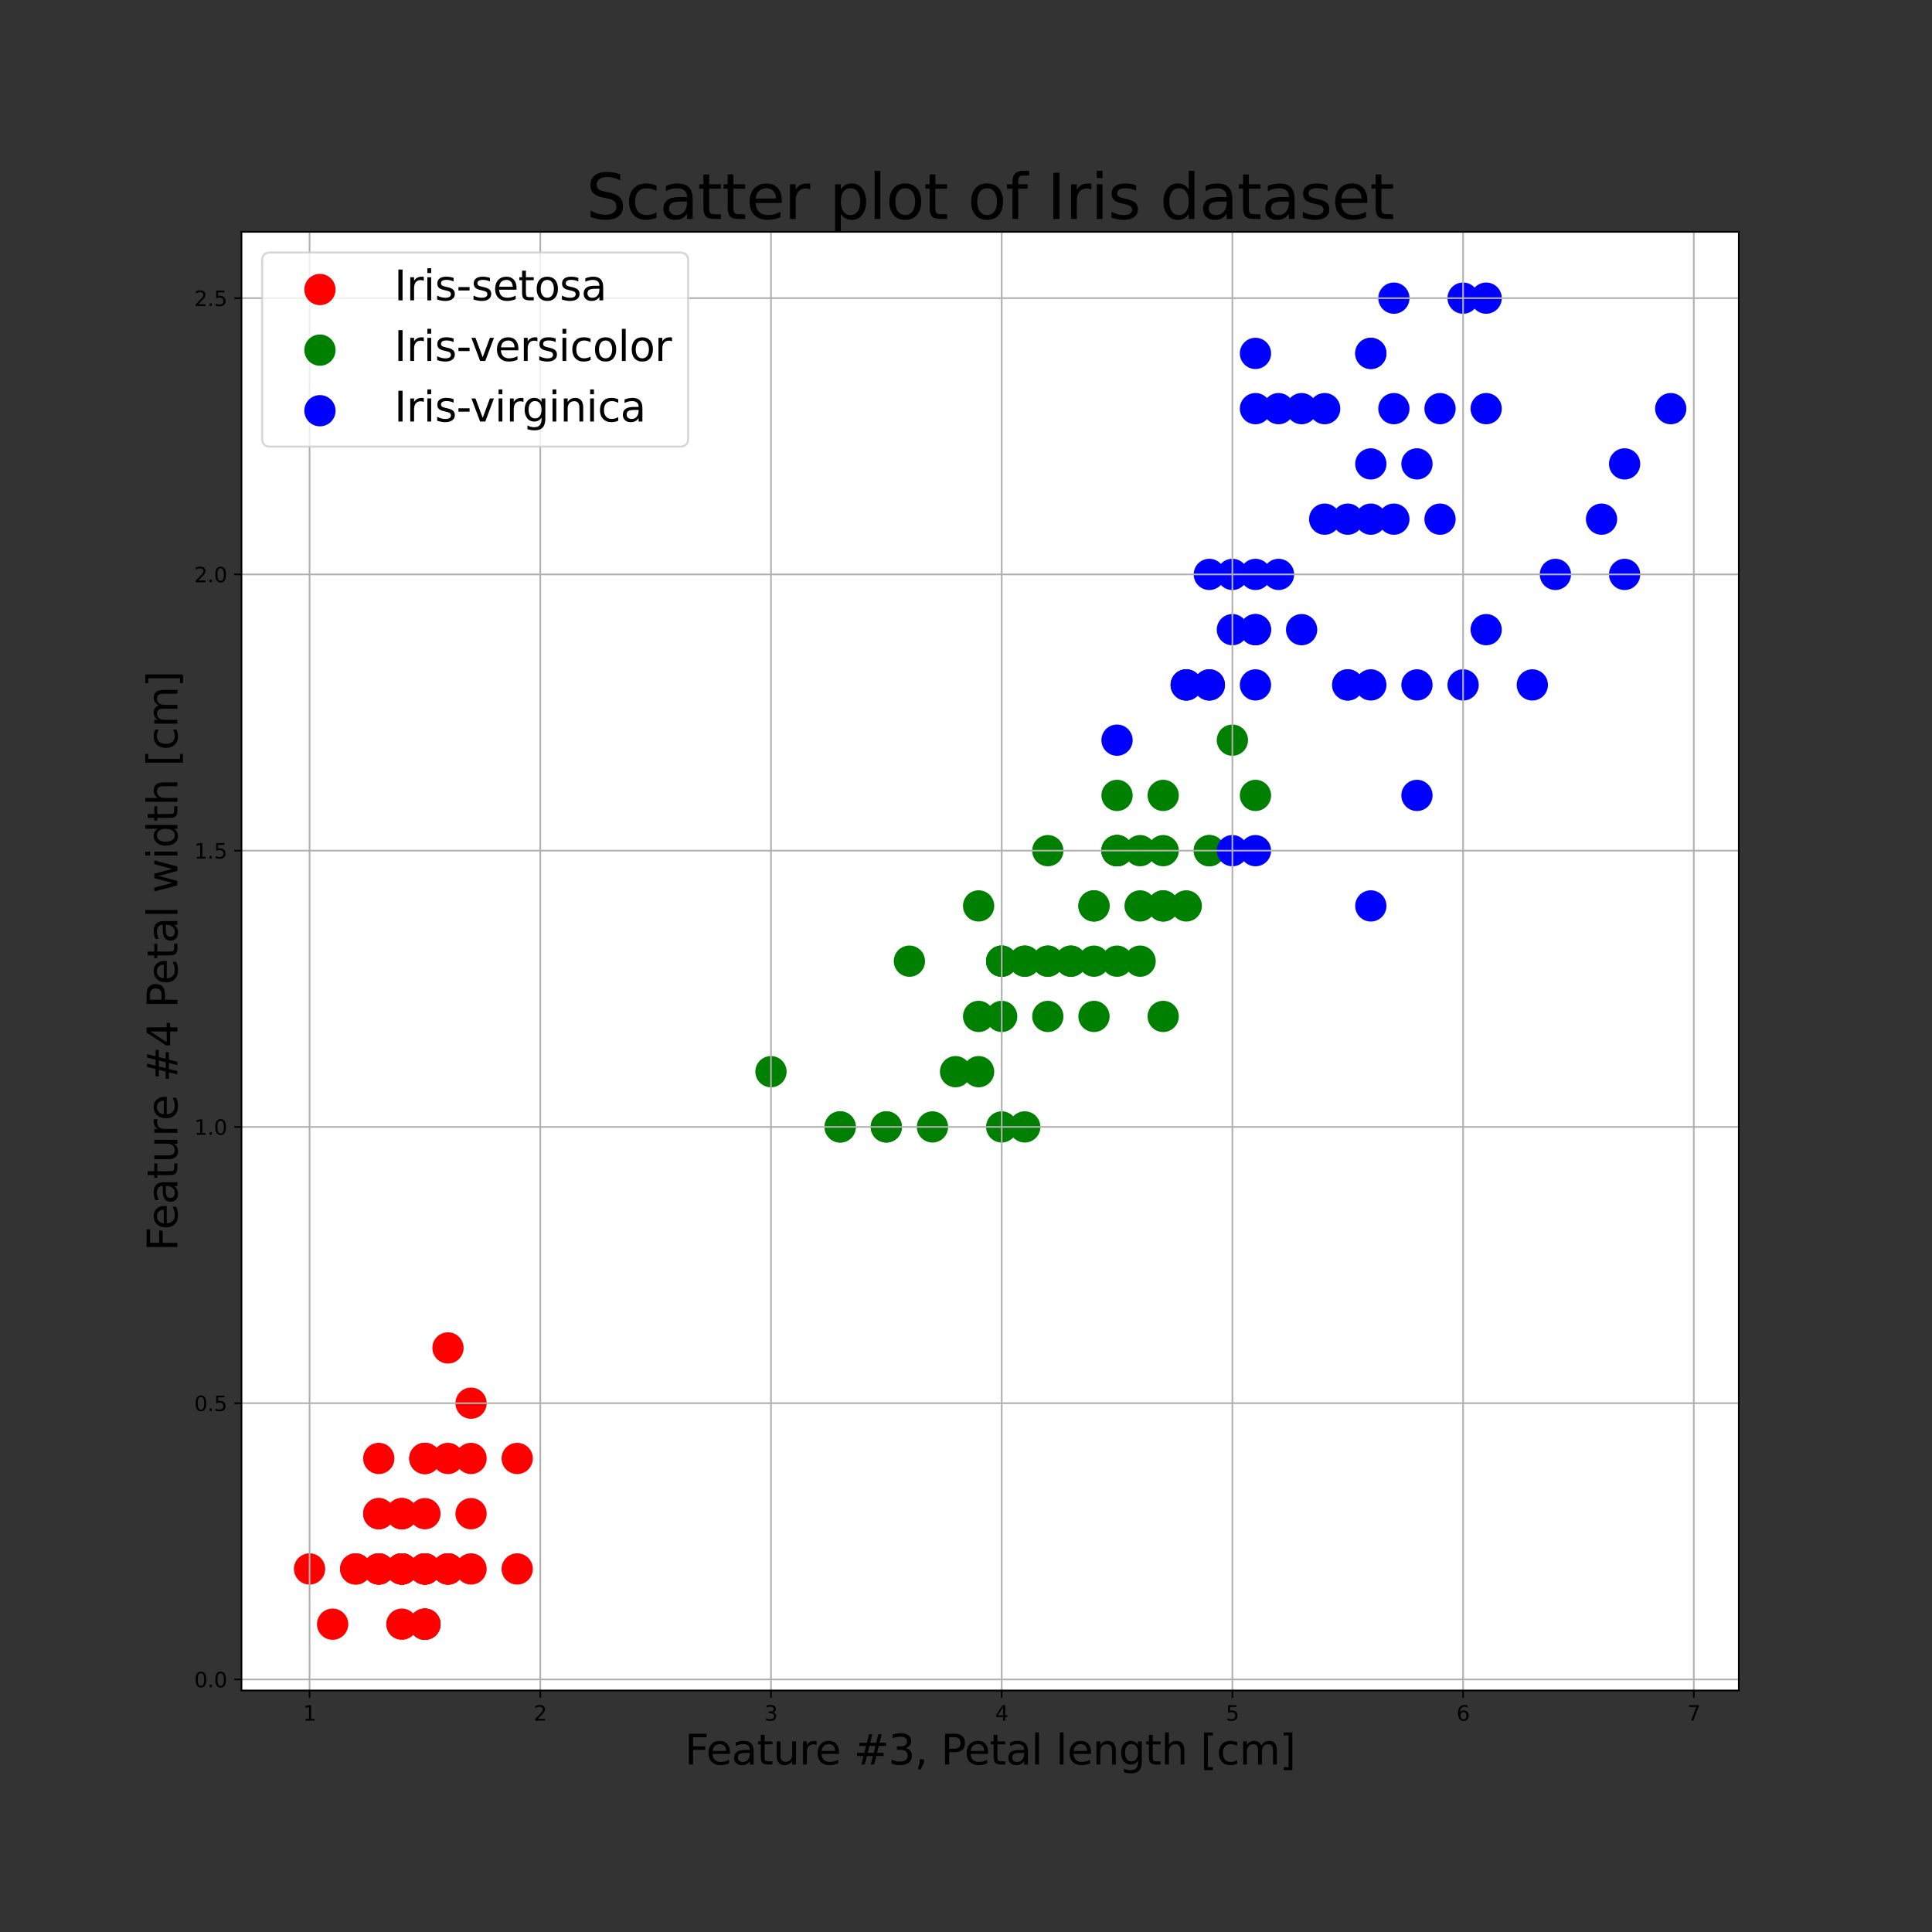 <?xml version="1.0" encoding="utf-8" standalone="no"?>
<!DOCTYPE svg PUBLIC "-//W3C//DTD SVG 1.1//EN"
  "http://www.w3.org/Graphics/SVG/1.1/DTD/svg11.dtd">
<svg xmlns:xlink="http://www.w3.org/1999/xlink" width="936pt" height="936pt" viewBox="0 0 936 936" xmlns="http://www.w3.org/2000/svg" version="1.1">
 <rect x="0" y="0" width="936" height="936" fill="#333333" stroke="none"/>
 <defs>
  <style type="text/css">*{stroke-linejoin: round; stroke-linecap: butt}</style>
 </defs>
 <g id="figure_1">
  <g id="patch_1">
   <path d="M 0 936 
L 936 936 
L 936 0 
L 0 0 
L 0 936 
z
" style="fill: none"/>
  </g>
  <g id="axes_1">
   <g id="patch_2">
    <path d="M 117 819 
L 842.4 819 
L 842.4 112.32 
L 117 112.32 
z
" style="fill: #ffffff"/>
   </g>
   <g id="PathCollection_1">
    <defs>
     <path id="mbec820c226" d="M 0 7.071 
C 1.875 7.071 3.674 6.326 5 5 
C 6.326 3.674 7.071 1.875 7.071 0 
C 7.071 -1.875 6.326 -3.674 5 -5 
C 3.674 -6.326 1.875 -7.071 0 -7.071 
C -1.875 -7.071 -3.674 -6.326 -5 -5 
C -6.326 -3.674 -7.071 -1.875 -7.071 0 
C -7.071 1.875 -6.326 3.674 -5 5 
C -3.674 6.326 -1.875 7.071 0 7.071 
z
" style="stroke: #ff0000"/>
    </defs>
    <g clip-path="url(#p6038316961)">
     <use xlink:href="#mbec820c226" x="194.682" y="760.11" style="fill: #ff0000; stroke: #ff0000"/>
     <use xlink:href="#mbec820c226" x="194.682" y="760.11" style="fill: #ff0000; stroke: #ff0000"/>
     <use xlink:href="#mbec820c226" x="183.504" y="760.11" style="fill: #ff0000; stroke: #ff0000"/>
     <use xlink:href="#mbec820c226" x="205.859" y="760.11" style="fill: #ff0000; stroke: #ff0000"/>
     <use xlink:href="#mbec820c226" x="194.682" y="760.11" style="fill: #ff0000; stroke: #ff0000"/>
     <use xlink:href="#mbec820c226" x="228.213" y="706.574" style="fill: #ff0000; stroke: #ff0000"/>
     <use xlink:href="#mbec820c226" x="194.682" y="733.342" style="fill: #ff0000; stroke: #ff0000"/>
     <use xlink:href="#mbec820c226" x="205.859" y="760.11" style="fill: #ff0000; stroke: #ff0000"/>
     <use xlink:href="#mbec820c226" x="194.682" y="760.11" style="fill: #ff0000; stroke: #ff0000"/>
     <use xlink:href="#mbec820c226" x="205.859" y="786.878" style="fill: #ff0000; stroke: #ff0000"/>
     <use xlink:href="#mbec820c226" x="205.859" y="760.11" style="fill: #ff0000; stroke: #ff0000"/>
     <use xlink:href="#mbec820c226" x="217.036" y="760.11" style="fill: #ff0000; stroke: #ff0000"/>
     <use xlink:href="#mbec820c226" x="194.682" y="786.878" style="fill: #ff0000; stroke: #ff0000"/>
     <use xlink:href="#mbec820c226" x="161.15" y="786.878" style="fill: #ff0000; stroke: #ff0000"/>
     <use xlink:href="#mbec820c226" x="172.327" y="760.11" style="fill: #ff0000; stroke: #ff0000"/>
     <use xlink:href="#mbec820c226" x="205.859" y="706.574" style="fill: #ff0000; stroke: #ff0000"/>
     <use xlink:href="#mbec820c226" x="183.504" y="706.574" style="fill: #ff0000; stroke: #ff0000"/>
     <use xlink:href="#mbec820c226" x="194.682" y="733.342" style="fill: #ff0000; stroke: #ff0000"/>
     <use xlink:href="#mbec820c226" x="228.213" y="733.342" style="fill: #ff0000; stroke: #ff0000"/>
     <use xlink:href="#mbec820c226" x="205.859" y="733.342" style="fill: #ff0000; stroke: #ff0000"/>
     <use xlink:href="#mbec820c226" x="228.213" y="760.11" style="fill: #ff0000; stroke: #ff0000"/>
     <use xlink:href="#mbec820c226" x="205.859" y="706.574" style="fill: #ff0000; stroke: #ff0000"/>
     <use xlink:href="#mbec820c226" x="149.973" y="760.11" style="fill: #ff0000; stroke: #ff0000"/>
     <use xlink:href="#mbec820c226" x="228.213" y="679.805" style="fill: #ff0000; stroke: #ff0000"/>
     <use xlink:href="#mbec820c226" x="250.567" y="760.11" style="fill: #ff0000; stroke: #ff0000"/>
     <use xlink:href="#mbec820c226" x="217.036" y="760.11" style="fill: #ff0000; stroke: #ff0000"/>
     <use xlink:href="#mbec820c226" x="217.036" y="706.574" style="fill: #ff0000; stroke: #ff0000"/>
     <use xlink:href="#mbec820c226" x="205.859" y="760.11" style="fill: #ff0000; stroke: #ff0000"/>
     <use xlink:href="#mbec820c226" x="194.682" y="760.11" style="fill: #ff0000; stroke: #ff0000"/>
     <use xlink:href="#mbec820c226" x="217.036" y="760.11" style="fill: #ff0000; stroke: #ff0000"/>
     <use xlink:href="#mbec820c226" x="217.036" y="760.11" style="fill: #ff0000; stroke: #ff0000"/>
     <use xlink:href="#mbec820c226" x="205.859" y="706.574" style="fill: #ff0000; stroke: #ff0000"/>
     <use xlink:href="#mbec820c226" x="205.859" y="786.878" style="fill: #ff0000; stroke: #ff0000"/>
     <use xlink:href="#mbec820c226" x="194.682" y="760.11" style="fill: #ff0000; stroke: #ff0000"/>
     <use xlink:href="#mbec820c226" x="205.859" y="786.878" style="fill: #ff0000; stroke: #ff0000"/>
     <use xlink:href="#mbec820c226" x="172.327" y="760.11" style="fill: #ff0000; stroke: #ff0000"/>
     <use xlink:href="#mbec820c226" x="183.504" y="760.11" style="fill: #ff0000; stroke: #ff0000"/>
     <use xlink:href="#mbec820c226" x="205.859" y="786.878" style="fill: #ff0000; stroke: #ff0000"/>
     <use xlink:href="#mbec820c226" x="183.504" y="760.11" style="fill: #ff0000; stroke: #ff0000"/>
     <use xlink:href="#mbec820c226" x="205.859" y="760.11" style="fill: #ff0000; stroke: #ff0000"/>
     <use xlink:href="#mbec820c226" x="183.504" y="733.342" style="fill: #ff0000; stroke: #ff0000"/>
     <use xlink:href="#mbec820c226" x="183.504" y="733.342" style="fill: #ff0000; stroke: #ff0000"/>
     <use xlink:href="#mbec820c226" x="183.504" y="760.11" style="fill: #ff0000; stroke: #ff0000"/>
     <use xlink:href="#mbec820c226" x="217.036" y="653.037" style="fill: #ff0000; stroke: #ff0000"/>
     <use xlink:href="#mbec820c226" x="250.567" y="706.574" style="fill: #ff0000; stroke: #ff0000"/>
     <use xlink:href="#mbec820c226" x="194.682" y="733.342" style="fill: #ff0000; stroke: #ff0000"/>
     <use xlink:href="#mbec820c226" x="217.036" y="760.11" style="fill: #ff0000; stroke: #ff0000"/>
     <use xlink:href="#mbec820c226" x="194.682" y="760.11" style="fill: #ff0000; stroke: #ff0000"/>
     <use xlink:href="#mbec820c226" x="205.859" y="760.11" style="fill: #ff0000; stroke: #ff0000"/>
     <use xlink:href="#mbec820c226" x="194.682" y="760.11" style="fill: #ff0000; stroke: #ff0000"/>
    </g>
   </g>
   <g id="PathCollection_2">
    <defs>
     <path id="m10c531ec77" d="M 0 7.071 
C 1.875 7.071 3.674 6.326 5 5 
C 6.326 3.674 7.071 1.875 7.071 0 
C 7.071 -1.875 6.326 -3.674 5 -5 
C 3.674 -6.326 1.875 -7.071 0 -7.071 
C -1.875 -7.071 -3.674 -6.326 -5 -5 
C -6.326 -3.674 -7.071 -1.875 -7.071 0 
C -7.071 1.875 -6.326 3.674 -5 5 
C -3.674 6.326 -1.875 7.071 0 7.071 
z
" style="stroke: #008000"/>
    </defs>
    <g clip-path="url(#p6038316961)">
     <use xlink:href="#m10c531ec77" x="563.529" y="438.892" style="fill: #008000; stroke: #008000"/>
     <use xlink:href="#m10c531ec77" x="541.175" y="412.124" style="fill: #008000; stroke: #008000"/>
     <use xlink:href="#m10c531ec77" x="585.883" y="412.124" style="fill: #008000; stroke: #008000"/>
     <use xlink:href="#m10c531ec77" x="485.289" y="465.66" style="fill: #008000; stroke: #008000"/>
     <use xlink:href="#m10c531ec77" x="552.352" y="412.124" style="fill: #008000; stroke: #008000"/>
     <use xlink:href="#m10c531ec77" x="541.175" y="465.66" style="fill: #008000; stroke: #008000"/>
     <use xlink:href="#m10c531ec77" x="563.529" y="385.355" style="fill: #008000; stroke: #008000"/>
     <use xlink:href="#m10c531ec77" x="407.048" y="545.965" style="fill: #008000; stroke: #008000"/>
     <use xlink:href="#m10c531ec77" x="552.352" y="465.66" style="fill: #008000; stroke: #008000"/>
     <use xlink:href="#m10c531ec77" x="474.111" y="438.892" style="fill: #008000; stroke: #008000"/>
     <use xlink:href="#m10c531ec77" x="429.403" y="545.965" style="fill: #008000; stroke: #008000"/>
     <use xlink:href="#m10c531ec77" x="507.643" y="412.124" style="fill: #008000; stroke: #008000"/>
     <use xlink:href="#m10c531ec77" x="485.289" y="545.965" style="fill: #008000; stroke: #008000"/>
     <use xlink:href="#m10c531ec77" x="563.529" y="438.892" style="fill: #008000; stroke: #008000"/>
     <use xlink:href="#m10c531ec77" x="440.58" y="465.66" style="fill: #008000; stroke: #008000"/>
     <use xlink:href="#m10c531ec77" x="529.997" y="438.892" style="fill: #008000; stroke: #008000"/>
     <use xlink:href="#m10c531ec77" x="541.175" y="412.124" style="fill: #008000; stroke: #008000"/>
     <use xlink:href="#m10c531ec77" x="496.466" y="545.965" style="fill: #008000; stroke: #008000"/>
     <use xlink:href="#m10c531ec77" x="541.175" y="412.124" style="fill: #008000; stroke: #008000"/>
     <use xlink:href="#m10c531ec77" x="474.111" y="519.196" style="fill: #008000; stroke: #008000"/>
     <use xlink:href="#m10c531ec77" x="574.706" y="331.819" style="fill: #008000; stroke: #008000"/>
     <use xlink:href="#m10c531ec77" x="485.289" y="465.66" style="fill: #008000; stroke: #008000"/>
     <use xlink:href="#m10c531ec77" x="585.883" y="412.124" style="fill: #008000; stroke: #008000"/>
     <use xlink:href="#m10c531ec77" x="563.529" y="492.428" style="fill: #008000; stroke: #008000"/>
     <use xlink:href="#m10c531ec77" x="518.82" y="465.66" style="fill: #008000; stroke: #008000"/>
     <use xlink:href="#m10c531ec77" x="529.997" y="438.892" style="fill: #008000; stroke: #008000"/>
     <use xlink:href="#m10c531ec77" x="574.706" y="438.892" style="fill: #008000; stroke: #008000"/>
     <use xlink:href="#m10c531ec77" x="597.061" y="358.587" style="fill: #008000; stroke: #008000"/>
     <use xlink:href="#m10c531ec77" x="541.175" y="412.124" style="fill: #008000; stroke: #008000"/>
     <use xlink:href="#m10c531ec77" x="429.403" y="545.965" style="fill: #008000; stroke: #008000"/>
     <use xlink:href="#m10c531ec77" x="462.934" y="519.196" style="fill: #008000; stroke: #008000"/>
     <use xlink:href="#m10c531ec77" x="451.757" y="545.965" style="fill: #008000; stroke: #008000"/>
     <use xlink:href="#m10c531ec77" x="474.111" y="492.428" style="fill: #008000; stroke: #008000"/>
     <use xlink:href="#m10c531ec77" x="608.238" y="385.355" style="fill: #008000; stroke: #008000"/>
     <use xlink:href="#m10c531ec77" x="541.175" y="412.124" style="fill: #008000; stroke: #008000"/>
     <use xlink:href="#m10c531ec77" x="541.175" y="385.355" style="fill: #008000; stroke: #008000"/>
     <use xlink:href="#m10c531ec77" x="563.529" y="412.124" style="fill: #008000; stroke: #008000"/>
     <use xlink:href="#m10c531ec77" x="529.997" y="465.66" style="fill: #008000; stroke: #008000"/>
     <use xlink:href="#m10c531ec77" x="496.466" y="465.66" style="fill: #008000; stroke: #008000"/>
     <use xlink:href="#m10c531ec77" x="485.289" y="465.66" style="fill: #008000; stroke: #008000"/>
     <use xlink:href="#m10c531ec77" x="529.997" y="492.428" style="fill: #008000; stroke: #008000"/>
     <use xlink:href="#m10c531ec77" x="552.352" y="438.892" style="fill: #008000; stroke: #008000"/>
     <use xlink:href="#m10c531ec77" x="485.289" y="492.428" style="fill: #008000; stroke: #008000"/>
     <use xlink:href="#m10c531ec77" x="407.048" y="545.965" style="fill: #008000; stroke: #008000"/>
     <use xlink:href="#m10c531ec77" x="507.643" y="465.66" style="fill: #008000; stroke: #008000"/>
     <use xlink:href="#m10c531ec77" x="507.643" y="492.428" style="fill: #008000; stroke: #008000"/>
     <use xlink:href="#m10c531ec77" x="507.643" y="465.66" style="fill: #008000; stroke: #008000"/>
     <use xlink:href="#m10c531ec77" x="518.82" y="465.66" style="fill: #008000; stroke: #008000"/>
     <use xlink:href="#m10c531ec77" x="373.517" y="519.196" style="fill: #008000; stroke: #008000"/>
     <use xlink:href="#m10c531ec77" x="496.466" y="465.66" style="fill: #008000; stroke: #008000"/>
    </g>
   </g>
   <g id="PathCollection_3">
    <defs>
     <path id="me2dc144858" d="M 0 7.071 
C 1.875 7.071 3.674 6.326 5 5 
C 6.326 3.674 7.071 1.875 7.071 0 
C 7.071 -1.875 6.326 -3.674 5 -5 
C 3.674 -6.326 1.875 -7.071 0 -7.071 
C -1.875 -7.071 -3.674 -6.326 -5 -5 
C -6.326 -3.674 -7.071 -1.875 -7.071 0 
C -7.071 1.875 -6.326 3.674 -5 5 
C -3.674 6.326 -1.875 7.071 0 7.071 
z
" style="stroke: #0000ff"/>
    </defs>
    <g clip-path="url(#p6038316961)">
     <use xlink:href="#me2dc144858" x="708.833" y="144.442" style="fill: #0000ff; stroke: #0000ff"/>
     <use xlink:href="#me2dc144858" x="608.238" y="305.051" style="fill: #0000ff; stroke: #0000ff"/>
     <use xlink:href="#me2dc144858" x="697.655" y="251.515" style="fill: #0000ff; stroke: #0000ff"/>
     <use xlink:href="#me2dc144858" x="664.124" y="331.819" style="fill: #0000ff; stroke: #0000ff"/>
     <use xlink:href="#me2dc144858" x="686.478" y="224.746" style="fill: #0000ff; stroke: #0000ff"/>
     <use xlink:href="#me2dc144858" x="775.896" y="251.515" style="fill: #0000ff; stroke: #0000ff"/>
     <use xlink:href="#me2dc144858" x="541.175" y="358.587" style="fill: #0000ff; stroke: #0000ff"/>
     <use xlink:href="#me2dc144858" x="742.364" y="331.819" style="fill: #0000ff; stroke: #0000ff"/>
     <use xlink:href="#me2dc144858" x="686.478" y="331.819" style="fill: #0000ff; stroke: #0000ff"/>
     <use xlink:href="#me2dc144858" x="720.01" y="144.442" style="fill: #0000ff; stroke: #0000ff"/>
     <use xlink:href="#me2dc144858" x="608.238" y="278.283" style="fill: #0000ff; stroke: #0000ff"/>
     <use xlink:href="#me2dc144858" x="630.592" y="305.051" style="fill: #0000ff; stroke: #0000ff"/>
     <use xlink:href="#me2dc144858" x="652.947" y="251.515" style="fill: #0000ff; stroke: #0000ff"/>
     <use xlink:href="#me2dc144858" x="597.061" y="278.283" style="fill: #0000ff; stroke: #0000ff"/>
     <use xlink:href="#me2dc144858" x="608.238" y="171.21" style="fill: #0000ff; stroke: #0000ff"/>
     <use xlink:href="#me2dc144858" x="630.592" y="197.978" style="fill: #0000ff; stroke: #0000ff"/>
     <use xlink:href="#me2dc144858" x="652.947" y="331.819" style="fill: #0000ff; stroke: #0000ff"/>
     <use xlink:href="#me2dc144858" x="787.073" y="224.746" style="fill: #0000ff; stroke: #0000ff"/>
     <use xlink:href="#me2dc144858" x="809.427" y="197.978" style="fill: #0000ff; stroke: #0000ff"/>
     <use xlink:href="#me2dc144858" x="597.061" y="412.124" style="fill: #0000ff; stroke: #0000ff"/>
     <use xlink:href="#me2dc144858" x="675.301" y="197.978" style="fill: #0000ff; stroke: #0000ff"/>
     <use xlink:href="#me2dc144858" x="585.883" y="278.283" style="fill: #0000ff; stroke: #0000ff"/>
     <use xlink:href="#me2dc144858" x="787.073" y="278.283" style="fill: #0000ff; stroke: #0000ff"/>
     <use xlink:href="#me2dc144858" x="585.883" y="331.819" style="fill: #0000ff; stroke: #0000ff"/>
     <use xlink:href="#me2dc144858" x="675.301" y="251.515" style="fill: #0000ff; stroke: #0000ff"/>
     <use xlink:href="#me2dc144858" x="708.833" y="331.819" style="fill: #0000ff; stroke: #0000ff"/>
     <use xlink:href="#me2dc144858" x="574.706" y="331.819" style="fill: #0000ff; stroke: #0000ff"/>
     <use xlink:href="#me2dc144858" x="585.883" y="331.819" style="fill: #0000ff; stroke: #0000ff"/>
     <use xlink:href="#me2dc144858" x="664.124" y="251.515" style="fill: #0000ff; stroke: #0000ff"/>
     <use xlink:href="#me2dc144858" x="686.478" y="385.355" style="fill: #0000ff; stroke: #0000ff"/>
     <use xlink:href="#me2dc144858" x="720.01" y="305.051" style="fill: #0000ff; stroke: #0000ff"/>
     <use xlink:href="#me2dc144858" x="753.541" y="278.283" style="fill: #0000ff; stroke: #0000ff"/>
     <use xlink:href="#me2dc144858" x="664.124" y="224.746" style="fill: #0000ff; stroke: #0000ff"/>
     <use xlink:href="#me2dc144858" x="608.238" y="412.124" style="fill: #0000ff; stroke: #0000ff"/>
     <use xlink:href="#me2dc144858" x="664.124" y="438.892" style="fill: #0000ff; stroke: #0000ff"/>
     <use xlink:href="#me2dc144858" x="720.01" y="197.978" style="fill: #0000ff; stroke: #0000ff"/>
     <use xlink:href="#me2dc144858" x="664.124" y="171.21" style="fill: #0000ff; stroke: #0000ff"/>
     <use xlink:href="#me2dc144858" x="652.947" y="331.819" style="fill: #0000ff; stroke: #0000ff"/>
     <use xlink:href="#me2dc144858" x="574.706" y="331.819" style="fill: #0000ff; stroke: #0000ff"/>
     <use xlink:href="#me2dc144858" x="641.769" y="251.515" style="fill: #0000ff; stroke: #0000ff"/>
     <use xlink:href="#me2dc144858" x="664.124" y="171.21" style="fill: #0000ff; stroke: #0000ff"/>
     <use xlink:href="#me2dc144858" x="608.238" y="197.978" style="fill: #0000ff; stroke: #0000ff"/>
     <use xlink:href="#me2dc144858" x="608.238" y="305.051" style="fill: #0000ff; stroke: #0000ff"/>
     <use xlink:href="#me2dc144858" x="697.655" y="197.978" style="fill: #0000ff; stroke: #0000ff"/>
     <use xlink:href="#me2dc144858" x="675.301" y="144.442" style="fill: #0000ff; stroke: #0000ff"/>
     <use xlink:href="#me2dc144858" x="619.415" y="197.978" style="fill: #0000ff; stroke: #0000ff"/>
     <use xlink:href="#me2dc144858" x="597.061" y="305.051" style="fill: #0000ff; stroke: #0000ff"/>
     <use xlink:href="#me2dc144858" x="619.415" y="278.283" style="fill: #0000ff; stroke: #0000ff"/>
     <use xlink:href="#me2dc144858" x="641.769" y="197.978" style="fill: #0000ff; stroke: #0000ff"/>
     <use xlink:href="#me2dc144858" x="608.238" y="331.819" style="fill: #0000ff; stroke: #0000ff"/>
    </g>
   </g>
   <g id="matplotlib.axis_1">
    <g id="xtick_1">
     <g id="line2d_1">
      <path d="M 149.973 819 
L 149.973 112.32 
" clip-path="url(#p6038316961)" style="fill: none; stroke: #b0b0b0; stroke-width: 0.8; stroke-linecap: square"/>
     </g>
     <g id="line2d_2">
      <defs>
       <path id="mba69ba9b5c" d="M 0 0 
L 0 3.5 
" style="stroke: #000000; stroke-width: 0.8"/>
      </defs>
      <g>
       <use xlink:href="#mba69ba9b5c" x="149.973" y="819" style="stroke: #000000; stroke-width: 0.8"/>
      </g>
     </g>
     <g id="text_1">
      <!-- 1 -->
      <g transform="translate(146.791 833.598)scale(0.1 -0.1)">
       <defs>
        <path id="DejaVuSans-31" d="M 794 531 
L 1825 531 
L 1825 4091 
L 703 3866 
L 703 4441 
L 1819 4666 
L 2450 4666 
L 2450 531 
L 3481 531 
L 3481 0 
L 794 0 
L 794 531 
z
" transform="scale(0.016)"/>
       </defs>
       <use xlink:href="#DejaVuSans-31"/>
      </g>
     </g>
    </g>
    <g id="xtick_2">
     <g id="line2d_3">
      <path d="M 261.745 819 
L 261.745 112.32 
" clip-path="url(#p6038316961)" style="fill: none; stroke: #b0b0b0; stroke-width: 0.8; stroke-linecap: square"/>
     </g>
     <g id="line2d_4">
      <g>
       <use xlink:href="#mba69ba9b5c" x="261.745" y="819" style="stroke: #000000; stroke-width: 0.8"/>
      </g>
     </g>
     <g id="text_2">
      <!-- 2 -->
      <g transform="translate(258.563 833.598)scale(0.1 -0.1)">
       <defs>
        <path id="DejaVuSans-32" d="M 1228 531 
L 3431 531 
L 3431 0 
L 469 0 
L 469 531 
Q 828 903 1448 1529 
Q 2069 2156 2228 2338 
Q 2531 2678 2651 2914 
Q 2772 3150 2772 3378 
Q 2772 3750 2511 3984 
Q 2250 4219 1831 4219 
Q 1534 4219 1204 4116 
Q 875 4013 500 3803 
L 500 4441 
Q 881 4594 1212 4672 
Q 1544 4750 1819 4750 
Q 2544 4750 2975 4387 
Q 3406 4025 3406 3419 
Q 3406 3131 3298 2873 
Q 3191 2616 2906 2266 
Q 2828 2175 2409 1742 
Q 1991 1309 1228 531 
z
" transform="scale(0.016)"/>
       </defs>
       <use xlink:href="#DejaVuSans-32"/>
      </g>
     </g>
    </g>
    <g id="xtick_3">
     <g id="line2d_5">
      <path d="M 373.517 819 
L 373.517 112.32 
" clip-path="url(#p6038316961)" style="fill: none; stroke: #b0b0b0; stroke-width: 0.8; stroke-linecap: square"/>
     </g>
     <g id="line2d_6">
      <g>
       <use xlink:href="#mba69ba9b5c" x="373.517" y="819" style="stroke: #000000; stroke-width: 0.8"/>
      </g>
     </g>
     <g id="text_3">
      <!-- 3 -->
      <g transform="translate(370.335 833.598)scale(0.1 -0.1)">
       <defs>
        <path id="DejaVuSans-33" d="M 2597 2516 
Q 3050 2419 3304 2112 
Q 3559 1806 3559 1356 
Q 3559 666 3084 287 
Q 2609 -91 1734 -91 
Q 1441 -91 1130 -33 
Q 819 25 488 141 
L 488 750 
Q 750 597 1062 519 
Q 1375 441 1716 441 
Q 2309 441 2620 675 
Q 2931 909 2931 1356 
Q 2931 1769 2642 2001 
Q 2353 2234 1838 2234 
L 1294 2234 
L 1294 2753 
L 1863 2753 
Q 2328 2753 2575 2939 
Q 2822 3125 2822 3475 
Q 2822 3834 2567 4026 
Q 2313 4219 1838 4219 
Q 1578 4219 1281 4162 
Q 984 4106 628 3988 
L 628 4550 
Q 988 4650 1302 4700 
Q 1616 4750 1894 4750 
Q 2613 4750 3031 4423 
Q 3450 4097 3450 3541 
Q 3450 3153 3228 2886 
Q 3006 2619 2597 2516 
z
" transform="scale(0.016)"/>
       </defs>
       <use xlink:href="#DejaVuSans-33"/>
      </g>
     </g>
    </g>
    <g id="xtick_4">
     <g id="line2d_7">
      <path d="M 485.289 819 
L 485.289 112.32 
" clip-path="url(#p6038316961)" style="fill: none; stroke: #b0b0b0; stroke-width: 0.8; stroke-linecap: square"/>
     </g>
     <g id="line2d_8">
      <g>
       <use xlink:href="#mba69ba9b5c" x="485.289" y="819" style="stroke: #000000; stroke-width: 0.8"/>
      </g>
     </g>
     <g id="text_4">
      <!-- 4 -->
      <g transform="translate(482.107 833.598)scale(0.1 -0.1)">
       <defs>
        <path id="DejaVuSans-34" d="M 2419 4116 
L 825 1625 
L 2419 1625 
L 2419 4116 
z
M 2253 4666 
L 3047 4666 
L 3047 1625 
L 3713 1625 
L 3713 1100 
L 3047 1100 
L 3047 0 
L 2419 0 
L 2419 1100 
L 313 1100 
L 313 1709 
L 2253 4666 
z
" transform="scale(0.016)"/>
       </defs>
       <use xlink:href="#DejaVuSans-34"/>
      </g>
     </g>
    </g>
    <g id="xtick_5">
     <g id="line2d_9">
      <path d="M 597.061 819 
L 597.061 112.32 
" clip-path="url(#p6038316961)" style="fill: none; stroke: #b0b0b0; stroke-width: 0.8; stroke-linecap: square"/>
     </g>
     <g id="line2d_10">
      <g>
       <use xlink:href="#mba69ba9b5c" x="597.061" y="819" style="stroke: #000000; stroke-width: 0.8"/>
      </g>
     </g>
     <g id="text_5">
      <!-- 5 -->
      <g transform="translate(593.879 833.598)scale(0.1 -0.1)">
       <defs>
        <path id="DejaVuSans-35" d="M 691 4666 
L 3169 4666 
L 3169 4134 
L 1269 4134 
L 1269 2991 
Q 1406 3038 1543 3061 
Q 1681 3084 1819 3084 
Q 2600 3084 3056 2656 
Q 3513 2228 3513 1497 
Q 3513 744 3044 326 
Q 2575 -91 1722 -91 
Q 1428 -91 1123 -41 
Q 819 9 494 109 
L 494 744 
Q 775 591 1075 516 
Q 1375 441 1709 441 
Q 2250 441 2565 725 
Q 2881 1009 2881 1497 
Q 2881 1984 2565 2268 
Q 2250 2553 1709 2553 
Q 1456 2553 1204 2497 
Q 953 2441 691 2322 
L 691 4666 
z
" transform="scale(0.016)"/>
       </defs>
       <use xlink:href="#DejaVuSans-35"/>
      </g>
     </g>
    </g>
    <g id="xtick_6">
     <g id="line2d_11">
      <path d="M 708.833 819 
L 708.833 112.32 
" clip-path="url(#p6038316961)" style="fill: none; stroke: #b0b0b0; stroke-width: 0.8; stroke-linecap: square"/>
     </g>
     <g id="line2d_12">
      <g>
       <use xlink:href="#mba69ba9b5c" x="708.833" y="819" style="stroke: #000000; stroke-width: 0.8"/>
      </g>
     </g>
     <g id="text_6">
      <!-- 6 -->
      <g transform="translate(705.651 833.598)scale(0.1 -0.1)">
       <defs>
        <path id="DejaVuSans-36" d="M 2113 2584 
Q 1688 2584 1439 2293 
Q 1191 2003 1191 1497 
Q 1191 994 1439 701 
Q 1688 409 2113 409 
Q 2538 409 2786 701 
Q 3034 994 3034 1497 
Q 3034 2003 2786 2293 
Q 2538 2584 2113 2584 
z
M 3366 4563 
L 3366 3988 
Q 3128 4100 2886 4159 
Q 2644 4219 2406 4219 
Q 1781 4219 1451 3797 
Q 1122 3375 1075 2522 
Q 1259 2794 1537 2939 
Q 1816 3084 2150 3084 
Q 2853 3084 3261 2657 
Q 3669 2231 3669 1497 
Q 3669 778 3244 343 
Q 2819 -91 2113 -91 
Q 1303 -91 875 529 
Q 447 1150 447 2328 
Q 447 3434 972 4092 
Q 1497 4750 2381 4750 
Q 2619 4750 2861 4703 
Q 3103 4656 3366 4563 
z
" transform="scale(0.016)"/>
       </defs>
       <use xlink:href="#DejaVuSans-36"/>
      </g>
     </g>
    </g>
    <g id="xtick_7">
     <g id="line2d_13">
      <path d="M 820.604 819 
L 820.604 112.32 
" clip-path="url(#p6038316961)" style="fill: none; stroke: #b0b0b0; stroke-width: 0.8; stroke-linecap: square"/>
     </g>
     <g id="line2d_14">
      <g>
       <use xlink:href="#mba69ba9b5c" x="820.604" y="819" style="stroke: #000000; stroke-width: 0.8"/>
      </g>
     </g>
     <g id="text_7">
      <!-- 7 -->
      <g transform="translate(817.423 833.598)scale(0.1 -0.1)">
       <defs>
        <path id="DejaVuSans-37" d="M 525 4666 
L 3525 4666 
L 3525 4397 
L 1831 0 
L 1172 0 
L 2766 4134 
L 525 4134 
L 525 4666 
z
" transform="scale(0.016)"/>
       </defs>
       <use xlink:href="#DejaVuSans-37"/>
      </g>
     </g>
    </g>
    <g id="text_8">
     <!-- Feature #3, Petal length [cm] -->
     <g transform="translate(331.723 854.875)scale(0.2 -0.2)">
      <defs>
       <path id="DejaVuSans-46" d="M 628 4666 
L 3309 4666 
L 3309 4134 
L 1259 4134 
L 1259 2759 
L 3109 2759 
L 3109 2228 
L 1259 2228 
L 1259 0 
L 628 0 
L 628 4666 
z
" transform="scale(0.016)"/>
       <path id="DejaVuSans-65" d="M 3597 1894 
L 3597 1613 
L 953 1613 
Q 991 1019 1311 708 
Q 1631 397 2203 397 
Q 2534 397 2845 478 
Q 3156 559 3463 722 
L 3463 178 
Q 3153 47 2828 -22 
Q 2503 -91 2169 -91 
Q 1331 -91 842 396 
Q 353 884 353 1716 
Q 353 2575 817 3079 
Q 1281 3584 2069 3584 
Q 2775 3584 3186 3129 
Q 3597 2675 3597 1894 
z
M 3022 2063 
Q 3016 2534 2758 2815 
Q 2500 3097 2075 3097 
Q 1594 3097 1305 2825 
Q 1016 2553 972 2059 
L 3022 2063 
z
" transform="scale(0.016)"/>
       <path id="DejaVuSans-61" d="M 2194 1759 
Q 1497 1759 1228 1600 
Q 959 1441 959 1056 
Q 959 750 1161 570 
Q 1363 391 1709 391 
Q 2188 391 2477 730 
Q 2766 1069 2766 1631 
L 2766 1759 
L 2194 1759 
z
M 3341 1997 
L 3341 0 
L 2766 0 
L 2766 531 
Q 2569 213 2275 61 
Q 1981 -91 1556 -91 
Q 1019 -91 701 211 
Q 384 513 384 1019 
Q 384 1609 779 1909 
Q 1175 2209 1959 2209 
L 2766 2209 
L 2766 2266 
Q 2766 2663 2505 2880 
Q 2244 3097 1772 3097 
Q 1472 3097 1187 3025 
Q 903 2953 641 2809 
L 641 3341 
Q 956 3463 1253 3523 
Q 1550 3584 1831 3584 
Q 2591 3584 2966 3190 
Q 3341 2797 3341 1997 
z
" transform="scale(0.016)"/>
       <path id="DejaVuSans-74" d="M 1172 4494 
L 1172 3500 
L 2356 3500 
L 2356 3053 
L 1172 3053 
L 1172 1153 
Q 1172 725 1289 603 
Q 1406 481 1766 481 
L 2356 481 
L 2356 0 
L 1766 0 
Q 1100 0 847 248 
Q 594 497 594 1153 
L 594 3053 
L 172 3053 
L 172 3500 
L 594 3500 
L 594 4494 
L 1172 4494 
z
" transform="scale(0.016)"/>
       <path id="DejaVuSans-75" d="M 544 1381 
L 544 3500 
L 1119 3500 
L 1119 1403 
Q 1119 906 1312 657 
Q 1506 409 1894 409 
Q 2359 409 2629 706 
Q 2900 1003 2900 1516 
L 2900 3500 
L 3475 3500 
L 3475 0 
L 2900 0 
L 2900 538 
Q 2691 219 2414 64 
Q 2138 -91 1772 -91 
Q 1169 -91 856 284 
Q 544 659 544 1381 
z
M 1991 3584 
L 1991 3584 
z
" transform="scale(0.016)"/>
       <path id="DejaVuSans-72" d="M 2631 2963 
Q 2534 3019 2420 3045 
Q 2306 3072 2169 3072 
Q 1681 3072 1420 2755 
Q 1159 2438 1159 1844 
L 1159 0 
L 581 0 
L 581 3500 
L 1159 3500 
L 1159 2956 
Q 1341 3275 1631 3429 
Q 1922 3584 2338 3584 
Q 2397 3584 2469 3576 
Q 2541 3569 2628 3553 
L 2631 2963 
z
" transform="scale(0.016)"/>
       <path id="DejaVuSans-20" transform="scale(0.016)"/>
       <path id="DejaVuSans-23" d="M 3272 2816 
L 2363 2816 
L 2100 1772 
L 3016 1772 
L 3272 2816 
z
M 2803 4594 
L 2478 3297 
L 3391 3297 
L 3719 4594 
L 4219 4594 
L 3897 3297 
L 4872 3297 
L 4872 2816 
L 3775 2816 
L 3519 1772 
L 4513 1772 
L 4513 1294 
L 3397 1294 
L 3072 0 
L 2572 0 
L 2894 1294 
L 1978 1294 
L 1656 0 
L 1153 0 
L 1478 1294 
L 494 1294 
L 494 1772 
L 1594 1772 
L 1856 2816 
L 850 2816 
L 850 3297 
L 1978 3297 
L 2297 4594 
L 2803 4594 
z
" transform="scale(0.016)"/>
       <path id="DejaVuSans-2c" d="M 750 794 
L 1409 794 
L 1409 256 
L 897 -744 
L 494 -744 
L 750 256 
L 750 794 
z
" transform="scale(0.016)"/>
       <path id="DejaVuSans-50" d="M 1259 4147 
L 1259 2394 
L 2053 2394 
Q 2494 2394 2734 2622 
Q 2975 2850 2975 3272 
Q 2975 3691 2734 3919 
Q 2494 4147 2053 4147 
L 1259 4147 
z
M 628 4666 
L 2053 4666 
Q 2838 4666 3239 4311 
Q 3641 3956 3641 3272 
Q 3641 2581 3239 2228 
Q 2838 1875 2053 1875 
L 1259 1875 
L 1259 0 
L 628 0 
L 628 4666 
z
" transform="scale(0.016)"/>
       <path id="DejaVuSans-6c" d="M 603 4863 
L 1178 4863 
L 1178 0 
L 603 0 
L 603 4863 
z
" transform="scale(0.016)"/>
       <path id="DejaVuSans-6e" d="M 3513 2113 
L 3513 0 
L 2938 0 
L 2938 2094 
Q 2938 2591 2744 2837 
Q 2550 3084 2163 3084 
Q 1697 3084 1428 2787 
Q 1159 2491 1159 1978 
L 1159 0 
L 581 0 
L 581 3500 
L 1159 3500 
L 1159 2956 
Q 1366 3272 1645 3428 
Q 1925 3584 2291 3584 
Q 2894 3584 3203 3211 
Q 3513 2838 3513 2113 
z
" transform="scale(0.016)"/>
       <path id="DejaVuSans-67" d="M 2906 1791 
Q 2906 2416 2648 2759 
Q 2391 3103 1925 3103 
Q 1463 3103 1205 2759 
Q 947 2416 947 1791 
Q 947 1169 1205 825 
Q 1463 481 1925 481 
Q 2391 481 2648 825 
Q 2906 1169 2906 1791 
z
M 3481 434 
Q 3481 -459 3084 -895 
Q 2688 -1331 1869 -1331 
Q 1566 -1331 1297 -1286 
Q 1028 -1241 775 -1147 
L 775 -588 
Q 1028 -725 1275 -790 
Q 1522 -856 1778 -856 
Q 2344 -856 2625 -561 
Q 2906 -266 2906 331 
L 2906 616 
Q 2728 306 2450 153 
Q 2172 0 1784 0 
Q 1141 0 747 490 
Q 353 981 353 1791 
Q 353 2603 747 3093 
Q 1141 3584 1784 3584 
Q 2172 3584 2450 3431 
Q 2728 3278 2906 2969 
L 2906 3500 
L 3481 3500 
L 3481 434 
z
" transform="scale(0.016)"/>
       <path id="DejaVuSans-68" d="M 3513 2113 
L 3513 0 
L 2938 0 
L 2938 2094 
Q 2938 2591 2744 2837 
Q 2550 3084 2163 3084 
Q 1697 3084 1428 2787 
Q 1159 2491 1159 1978 
L 1159 0 
L 581 0 
L 581 4863 
L 1159 4863 
L 1159 2956 
Q 1366 3272 1645 3428 
Q 1925 3584 2291 3584 
Q 2894 3584 3203 3211 
Q 3513 2838 3513 2113 
z
" transform="scale(0.016)"/>
       <path id="DejaVuSans-5b" d="M 550 4863 
L 1875 4863 
L 1875 4416 
L 1125 4416 
L 1125 -397 
L 1875 -397 
L 1875 -844 
L 550 -844 
L 550 4863 
z
" transform="scale(0.016)"/>
       <path id="DejaVuSans-63" d="M 3122 3366 
L 3122 2828 
Q 2878 2963 2633 3030 
Q 2388 3097 2138 3097 
Q 1578 3097 1268 2742 
Q 959 2388 959 1747 
Q 959 1106 1268 751 
Q 1578 397 2138 397 
Q 2388 397 2633 464 
Q 2878 531 3122 666 
L 3122 134 
Q 2881 22 2623 -34 
Q 2366 -91 2075 -91 
Q 1284 -91 818 406 
Q 353 903 353 1747 
Q 353 2603 823 3093 
Q 1294 3584 2113 3584 
Q 2378 3584 2631 3529 
Q 2884 3475 3122 3366 
z
" transform="scale(0.016)"/>
       <path id="DejaVuSans-6d" d="M 3328 2828 
Q 3544 3216 3844 3400 
Q 4144 3584 4550 3584 
Q 5097 3584 5394 3201 
Q 5691 2819 5691 2113 
L 5691 0 
L 5113 0 
L 5113 2094 
Q 5113 2597 4934 2840 
Q 4756 3084 4391 3084 
Q 3944 3084 3684 2787 
Q 3425 2491 3425 1978 
L 3425 0 
L 2847 0 
L 2847 2094 
Q 2847 2600 2669 2842 
Q 2491 3084 2119 3084 
Q 1678 3084 1418 2786 
Q 1159 2488 1159 1978 
L 1159 0 
L 581 0 
L 581 3500 
L 1159 3500 
L 1159 2956 
Q 1356 3278 1631 3431 
Q 1906 3584 2284 3584 
Q 2666 3584 2933 3390 
Q 3200 3197 3328 2828 
z
" transform="scale(0.016)"/>
       <path id="DejaVuSans-5d" d="M 1947 4863 
L 1947 -844 
L 622 -844 
L 622 -397 
L 1369 -397 
L 1369 4416 
L 622 4416 
L 622 4863 
L 1947 4863 
z
" transform="scale(0.016)"/>
      </defs>
      <use xlink:href="#DejaVuSans-46"/>
      <use xlink:href="#DejaVuSans-65" x="52.02"/>
      <use xlink:href="#DejaVuSans-61" x="113.543"/>
      <use xlink:href="#DejaVuSans-74" x="174.822"/>
      <use xlink:href="#DejaVuSans-75" x="214.031"/>
      <use xlink:href="#DejaVuSans-72" x="277.41"/>
      <use xlink:href="#DejaVuSans-65" x="316.273"/>
      <use xlink:href="#DejaVuSans-20" x="377.797"/>
      <use xlink:href="#DejaVuSans-23" x="409.584"/>
      <use xlink:href="#DejaVuSans-33" x="493.373"/>
      <use xlink:href="#DejaVuSans-2c" x="556.996"/>
      <use xlink:href="#DejaVuSans-20" x="588.783"/>
      <use xlink:href="#DejaVuSans-50" x="620.57"/>
      <use xlink:href="#DejaVuSans-65" x="677.248"/>
      <use xlink:href="#DejaVuSans-74" x="738.771"/>
      <use xlink:href="#DejaVuSans-61" x="777.98"/>
      <use xlink:href="#DejaVuSans-6c" x="839.26"/>
      <use xlink:href="#DejaVuSans-20" x="867.043"/>
      <use xlink:href="#DejaVuSans-6c" x="898.83"/>
      <use xlink:href="#DejaVuSans-65" x="926.613"/>
      <use xlink:href="#DejaVuSans-6e" x="988.137"/>
      <use xlink:href="#DejaVuSans-67" x="1051.516"/>
      <use xlink:href="#DejaVuSans-74" x="1114.992"/>
      <use xlink:href="#DejaVuSans-68" x="1154.201"/>
      <use xlink:href="#DejaVuSans-20" x="1217.58"/>
      <use xlink:href="#DejaVuSans-5b" x="1249.367"/>
      <use xlink:href="#DejaVuSans-63" x="1288.381"/>
      <use xlink:href="#DejaVuSans-6d" x="1343.361"/>
      <use xlink:href="#DejaVuSans-5d" x="1440.773"/>
     </g>
    </g>
   </g>
   <g id="matplotlib.axis_2">
    <g id="ytick_1">
     <g id="line2d_15">
      <path d="M 117 813.646 
L 842.4 813.646 
" clip-path="url(#p6038316961)" style="fill: none; stroke: #b0b0b0; stroke-width: 0.8; stroke-linecap: square"/>
     </g>
     <g id="line2d_16">
      <defs>
       <path id="m3193d9fe9b" d="M 0 0 
L -3.5 0 
" style="stroke: #000000; stroke-width: 0.8"/>
      </defs>
      <g>
       <use xlink:href="#m3193d9fe9b" x="117" y="813.646" style="stroke: #000000; stroke-width: 0.8"/>
      </g>
     </g>
     <g id="text_9">
      <!-- 0.0 -->
      <g transform="translate(94.097 817.446)scale(0.1 -0.1)">
       <defs>
        <path id="DejaVuSans-30" d="M 2034 4250 
Q 1547 4250 1301 3770 
Q 1056 3291 1056 2328 
Q 1056 1369 1301 889 
Q 1547 409 2034 409 
Q 2525 409 2770 889 
Q 3016 1369 3016 2328 
Q 3016 3291 2770 3770 
Q 2525 4250 2034 4250 
z
M 2034 4750 
Q 2819 4750 3233 4129 
Q 3647 3509 3647 2328 
Q 3647 1150 3233 529 
Q 2819 -91 2034 -91 
Q 1250 -91 836 529 
Q 422 1150 422 2328 
Q 422 3509 836 4129 
Q 1250 4750 2034 4750 
z
" transform="scale(0.016)"/>
        <path id="DejaVuSans-2e" d="M 684 794 
L 1344 794 
L 1344 0 
L 684 0 
L 684 794 
z
" transform="scale(0.016)"/>
       </defs>
       <use xlink:href="#DejaVuSans-30"/>
       <use xlink:href="#DejaVuSans-2e" x="63.623"/>
       <use xlink:href="#DejaVuSans-30" x="95.41"/>
      </g>
     </g>
    </g>
    <g id="ytick_2">
     <g id="line2d_17">
      <path d="M 117 679.805 
L 842.4 679.805 
" clip-path="url(#p6038316961)" style="fill: none; stroke: #b0b0b0; stroke-width: 0.8; stroke-linecap: square"/>
     </g>
     <g id="line2d_18">
      <g>
       <use xlink:href="#m3193d9fe9b" x="117" y="679.805" style="stroke: #000000; stroke-width: 0.8"/>
      </g>
     </g>
     <g id="text_10">
      <!-- 0.5 -->
      <g transform="translate(94.097 683.605)scale(0.1 -0.1)">
       <use xlink:href="#DejaVuSans-30"/>
       <use xlink:href="#DejaVuSans-2e" x="63.623"/>
       <use xlink:href="#DejaVuSans-35" x="95.41"/>
      </g>
     </g>
    </g>
    <g id="ytick_3">
     <g id="line2d_19">
      <path d="M 117 545.965 
L 842.4 545.965 
" clip-path="url(#p6038316961)" style="fill: none; stroke: #b0b0b0; stroke-width: 0.8; stroke-linecap: square"/>
     </g>
     <g id="line2d_20">
      <g>
       <use xlink:href="#m3193d9fe9b" x="117" y="545.965" style="stroke: #000000; stroke-width: 0.8"/>
      </g>
     </g>
     <g id="text_11">
      <!-- 1.0 -->
      <g transform="translate(94.097 549.764)scale(0.1 -0.1)">
       <use xlink:href="#DejaVuSans-31"/>
       <use xlink:href="#DejaVuSans-2e" x="63.623"/>
       <use xlink:href="#DejaVuSans-30" x="95.41"/>
      </g>
     </g>
    </g>
    <g id="ytick_4">
     <g id="line2d_21">
      <path d="M 117 412.124 
L 842.4 412.124 
" clip-path="url(#p6038316961)" style="fill: none; stroke: #b0b0b0; stroke-width: 0.8; stroke-linecap: square"/>
     </g>
     <g id="line2d_22">
      <g>
       <use xlink:href="#m3193d9fe9b" x="117" y="412.124" style="stroke: #000000; stroke-width: 0.8"/>
      </g>
     </g>
     <g id="text_12">
      <!-- 1.5 -->
      <g transform="translate(94.097 415.923)scale(0.1 -0.1)">
       <use xlink:href="#DejaVuSans-31"/>
       <use xlink:href="#DejaVuSans-2e" x="63.623"/>
       <use xlink:href="#DejaVuSans-35" x="95.41"/>
      </g>
     </g>
    </g>
    <g id="ytick_5">
     <g id="line2d_23">
      <path d="M 117 278.283 
L 842.4 278.283 
" clip-path="url(#p6038316961)" style="fill: none; stroke: #b0b0b0; stroke-width: 0.8; stroke-linecap: square"/>
     </g>
     <g id="line2d_24">
      <g>
       <use xlink:href="#m3193d9fe9b" x="117" y="278.283" style="stroke: #000000; stroke-width: 0.8"/>
      </g>
     </g>
     <g id="text_13">
      <!-- 2.0 -->
      <g transform="translate(94.097 282.082)scale(0.1 -0.1)">
       <use xlink:href="#DejaVuSans-32"/>
       <use xlink:href="#DejaVuSans-2e" x="63.623"/>
       <use xlink:href="#DejaVuSans-30" x="95.41"/>
      </g>
     </g>
    </g>
    <g id="ytick_6">
     <g id="line2d_25">
      <path d="M 117 144.442 
L 842.4 144.442 
" clip-path="url(#p6038316961)" style="fill: none; stroke: #b0b0b0; stroke-width: 0.8; stroke-linecap: square"/>
     </g>
     <g id="line2d_26">
      <g>
       <use xlink:href="#m3193d9fe9b" x="117" y="144.442" style="stroke: #000000; stroke-width: 0.8"/>
      </g>
     </g>
     <g id="text_14">
      <!-- 2.5 -->
      <g transform="translate(94.097 148.241)scale(0.1 -0.1)">
       <use xlink:href="#DejaVuSans-32"/>
       <use xlink:href="#DejaVuSans-2e" x="63.623"/>
       <use xlink:href="#DejaVuSans-35" x="95.41"/>
      </g>
     </g>
    </g>
    <g id="text_15">
     <!-- Feature #4 Petal width [cm] -->
     <g transform="translate(85.938 606.146)rotate(-90)scale(0.2 -0.2)">
      <defs>
       <path id="DejaVuSans-77" d="M 269 3500 
L 844 3500 
L 1563 769 
L 2278 3500 
L 2956 3500 
L 3675 769 
L 4391 3500 
L 4966 3500 
L 4050 0 
L 3372 0 
L 2619 2869 
L 1863 0 
L 1184 0 
L 269 3500 
z
" transform="scale(0.016)"/>
       <path id="DejaVuSans-69" d="M 603 3500 
L 1178 3500 
L 1178 0 
L 603 0 
L 603 3500 
z
M 603 4863 
L 1178 4863 
L 1178 4134 
L 603 4134 
L 603 4863 
z
" transform="scale(0.016)"/>
       <path id="DejaVuSans-64" d="M 2906 2969 
L 2906 4863 
L 3481 4863 
L 3481 0 
L 2906 0 
L 2906 525 
Q 2725 213 2448 61 
Q 2172 -91 1784 -91 
Q 1150 -91 751 415 
Q 353 922 353 1747 
Q 353 2572 751 3078 
Q 1150 3584 1784 3584 
Q 2172 3584 2448 3432 
Q 2725 3281 2906 2969 
z
M 947 1747 
Q 947 1113 1208 752 
Q 1469 391 1925 391 
Q 2381 391 2643 752 
Q 2906 1113 2906 1747 
Q 2906 2381 2643 2742 
Q 2381 3103 1925 3103 
Q 1469 3103 1208 2742 
Q 947 2381 947 1747 
z
" transform="scale(0.016)"/>
      </defs>
      <use xlink:href="#DejaVuSans-46"/>
      <use xlink:href="#DejaVuSans-65" x="52.02"/>
      <use xlink:href="#DejaVuSans-61" x="113.543"/>
      <use xlink:href="#DejaVuSans-74" x="174.822"/>
      <use xlink:href="#DejaVuSans-75" x="214.031"/>
      <use xlink:href="#DejaVuSans-72" x="277.41"/>
      <use xlink:href="#DejaVuSans-65" x="316.273"/>
      <use xlink:href="#DejaVuSans-20" x="377.797"/>
      <use xlink:href="#DejaVuSans-23" x="409.584"/>
      <use xlink:href="#DejaVuSans-34" x="493.373"/>
      <use xlink:href="#DejaVuSans-20" x="556.996"/>
      <use xlink:href="#DejaVuSans-50" x="588.783"/>
      <use xlink:href="#DejaVuSans-65" x="645.461"/>
      <use xlink:href="#DejaVuSans-74" x="706.984"/>
      <use xlink:href="#DejaVuSans-61" x="746.193"/>
      <use xlink:href="#DejaVuSans-6c" x="807.473"/>
      <use xlink:href="#DejaVuSans-20" x="835.256"/>
      <use xlink:href="#DejaVuSans-77" x="867.043"/>
      <use xlink:href="#DejaVuSans-69" x="948.83"/>
      <use xlink:href="#DejaVuSans-64" x="976.613"/>
      <use xlink:href="#DejaVuSans-74" x="1040.09"/>
      <use xlink:href="#DejaVuSans-68" x="1079.299"/>
      <use xlink:href="#DejaVuSans-20" x="1142.678"/>
      <use xlink:href="#DejaVuSans-5b" x="1174.465"/>
      <use xlink:href="#DejaVuSans-63" x="1213.479"/>
      <use xlink:href="#DejaVuSans-6d" x="1268.459"/>
      <use xlink:href="#DejaVuSans-5d" x="1365.871"/>
     </g>
    </g>
   </g>
   <g id="patch_3">
    <path d="M 117 819 
L 117 112.32 
" style="fill: none; stroke: #000000; stroke-width: 0.8; stroke-linejoin: miter; stroke-linecap: square"/>
   </g>
   <g id="patch_4">
    <path d="M 842.4 819 
L 842.4 112.32 
" style="fill: none; stroke: #000000; stroke-width: 0.8; stroke-linejoin: miter; stroke-linecap: square"/>
   </g>
   <g id="patch_5">
    <path d="M 117 819 
L 842.4 819 
" style="fill: none; stroke: #000000; stroke-width: 0.8; stroke-linejoin: miter; stroke-linecap: square"/>
   </g>
   <g id="patch_6">
    <path d="M 117 112.32 
L 842.4 112.32 
" style="fill: none; stroke: #000000; stroke-width: 0.8; stroke-linejoin: miter; stroke-linecap: square"/>
   </g>
   <g id="text_16">
    <!-- Scatter plot of Iris dataset -->
    <g transform="translate(284.02 106.081)scale(0.3 -0.3)">
     <defs>
      <path id="DejaVuSans-53" d="M 3425 4513 
L 3425 3897 
Q 3066 4069 2747 4153 
Q 2428 4238 2131 4238 
Q 1616 4238 1336 4038 
Q 1056 3838 1056 3469 
Q 1056 3159 1242 3001 
Q 1428 2844 1947 2747 
L 2328 2669 
Q 3034 2534 3370 2195 
Q 3706 1856 3706 1288 
Q 3706 609 3251 259 
Q 2797 -91 1919 -91 
Q 1588 -91 1214 -16 
Q 841 59 441 206 
L 441 856 
Q 825 641 1194 531 
Q 1563 422 1919 422 
Q 2459 422 2753 634 
Q 3047 847 3047 1241 
Q 3047 1584 2836 1778 
Q 2625 1972 2144 2069 
L 1759 2144 
Q 1053 2284 737 2584 
Q 422 2884 422 3419 
Q 422 4038 858 4394 
Q 1294 4750 2059 4750 
Q 2388 4750 2728 4690 
Q 3069 4631 3425 4513 
z
" transform="scale(0.016)"/>
      <path id="DejaVuSans-70" d="M 1159 525 
L 1159 -1331 
L 581 -1331 
L 581 3500 
L 1159 3500 
L 1159 2969 
Q 1341 3281 1617 3432 
Q 1894 3584 2278 3584 
Q 2916 3584 3314 3078 
Q 3713 2572 3713 1747 
Q 3713 922 3314 415 
Q 2916 -91 2278 -91 
Q 1894 -91 1617 61 
Q 1341 213 1159 525 
z
M 3116 1747 
Q 3116 2381 2855 2742 
Q 2594 3103 2138 3103 
Q 1681 3103 1420 2742 
Q 1159 2381 1159 1747 
Q 1159 1113 1420 752 
Q 1681 391 2138 391 
Q 2594 391 2855 752 
Q 3116 1113 3116 1747 
z
" transform="scale(0.016)"/>
      <path id="DejaVuSans-6f" d="M 1959 3097 
Q 1497 3097 1228 2736 
Q 959 2375 959 1747 
Q 959 1119 1226 758 
Q 1494 397 1959 397 
Q 2419 397 2687 759 
Q 2956 1122 2956 1747 
Q 2956 2369 2687 2733 
Q 2419 3097 1959 3097 
z
M 1959 3584 
Q 2709 3584 3137 3096 
Q 3566 2609 3566 1747 
Q 3566 888 3137 398 
Q 2709 -91 1959 -91 
Q 1206 -91 779 398 
Q 353 888 353 1747 
Q 353 2609 779 3096 
Q 1206 3584 1959 3584 
z
" transform="scale(0.016)"/>
      <path id="DejaVuSans-66" d="M 2375 4863 
L 2375 4384 
L 1825 4384 
Q 1516 4384 1395 4259 
Q 1275 4134 1275 3809 
L 1275 3500 
L 2222 3500 
L 2222 3053 
L 1275 3053 
L 1275 0 
L 697 0 
L 697 3053 
L 147 3053 
L 147 3500 
L 697 3500 
L 697 3744 
Q 697 4328 969 4595 
Q 1241 4863 1831 4863 
L 2375 4863 
z
" transform="scale(0.016)"/>
      <path id="DejaVuSans-49" d="M 628 4666 
L 1259 4666 
L 1259 0 
L 628 0 
L 628 4666 
z
" transform="scale(0.016)"/>
      <path id="DejaVuSans-73" d="M 2834 3397 
L 2834 2853 
Q 2591 2978 2328 3040 
Q 2066 3103 1784 3103 
Q 1356 3103 1142 2972 
Q 928 2841 928 2578 
Q 928 2378 1081 2264 
Q 1234 2150 1697 2047 
L 1894 2003 
Q 2506 1872 2764 1633 
Q 3022 1394 3022 966 
Q 3022 478 2636 193 
Q 2250 -91 1575 -91 
Q 1294 -91 989 -36 
Q 684 19 347 128 
L 347 722 
Q 666 556 975 473 
Q 1284 391 1588 391 
Q 1994 391 2212 530 
Q 2431 669 2431 922 
Q 2431 1156 2273 1281 
Q 2116 1406 1581 1522 
L 1381 1569 
Q 847 1681 609 1914 
Q 372 2147 372 2553 
Q 372 3047 722 3315 
Q 1072 3584 1716 3584 
Q 2034 3584 2315 3537 
Q 2597 3491 2834 3397 
z
" transform="scale(0.016)"/>
     </defs>
     <use xlink:href="#DejaVuSans-53"/>
     <use xlink:href="#DejaVuSans-63" x="63.477"/>
     <use xlink:href="#DejaVuSans-61" x="118.457"/>
     <use xlink:href="#DejaVuSans-74" x="179.736"/>
     <use xlink:href="#DejaVuSans-74" x="218.945"/>
     <use xlink:href="#DejaVuSans-65" x="258.154"/>
     <use xlink:href="#DejaVuSans-72" x="319.678"/>
     <use xlink:href="#DejaVuSans-20" x="360.791"/>
     <use xlink:href="#DejaVuSans-70" x="392.578"/>
     <use xlink:href="#DejaVuSans-6c" x="456.055"/>
     <use xlink:href="#DejaVuSans-6f" x="483.838"/>
     <use xlink:href="#DejaVuSans-74" x="545.02"/>
     <use xlink:href="#DejaVuSans-20" x="584.229"/>
     <use xlink:href="#DejaVuSans-6f" x="616.016"/>
     <use xlink:href="#DejaVuSans-66" x="677.197"/>
     <use xlink:href="#DejaVuSans-20" x="712.402"/>
     <use xlink:href="#DejaVuSans-49" x="744.189"/>
     <use xlink:href="#DejaVuSans-72" x="773.682"/>
     <use xlink:href="#DejaVuSans-69" x="814.795"/>
     <use xlink:href="#DejaVuSans-73" x="842.578"/>
     <use xlink:href="#DejaVuSans-20" x="894.678"/>
     <use xlink:href="#DejaVuSans-64" x="926.465"/>
     <use xlink:href="#DejaVuSans-61" x="989.941"/>
     <use xlink:href="#DejaVuSans-74" x="1051.221"/>
     <use xlink:href="#DejaVuSans-61" x="1090.43"/>
     <use xlink:href="#DejaVuSans-73" x="1151.709"/>
     <use xlink:href="#DejaVuSans-65" x="1203.809"/>
     <use xlink:href="#DejaVuSans-74" x="1265.332"/>
    </g>
   </g>
   <g id="legend_1">
    <g id="patch_7">
     <path d="M 131 216.389 
L 329.378 216.389 
Q 333.378 216.389 333.378 212.389 
L 333.378 126.32 
Q 333.378 122.32 329.378 122.32 
L 131 122.32 
Q 127 122.32 127 126.32 
L 127 212.389 
Q 127 216.389 131 216.389 
z
" style="fill: #ffffff; opacity: 0.8; stroke: #cccccc; stroke-linejoin: miter"/>
    </g>
    <g id="PathCollection_4">
     <g>
      <use xlink:href="#mbec820c226" x="155" y="140.267" style="fill: #ff0000; stroke: #ff0000"/>
     </g>
    </g>
    <g id="text_17">
     <!-- Iris-setosa -->
     <g transform="translate(191 145.517)scale(0.2 -0.2)">
      <defs>
       <path id="DejaVuSans-2d" d="M 313 2009 
L 1997 2009 
L 1997 1497 
L 313 1497 
L 313 2009 
z
" transform="scale(0.016)"/>
      </defs>
      <use xlink:href="#DejaVuSans-49"/>
      <use xlink:href="#DejaVuSans-72" x="29.492"/>
      <use xlink:href="#DejaVuSans-69" x="70.605"/>
      <use xlink:href="#DejaVuSans-73" x="98.389"/>
      <use xlink:href="#DejaVuSans-2d" x="150.488"/>
      <use xlink:href="#DejaVuSans-73" x="186.572"/>
      <use xlink:href="#DejaVuSans-65" x="238.672"/>
      <use xlink:href="#DejaVuSans-74" x="300.195"/>
      <use xlink:href="#DejaVuSans-6f" x="339.404"/>
      <use xlink:href="#DejaVuSans-73" x="400.586"/>
      <use xlink:href="#DejaVuSans-61" x="452.686"/>
     </g>
    </g>
    <g id="PathCollection_5">
     <g>
      <use xlink:href="#m10c531ec77" x="155" y="169.623" style="fill: #008000; stroke: #008000"/>
     </g>
    </g>
    <g id="text_18">
     <!-- Iris-versicolor -->
     <g transform="translate(191 174.873)scale(0.2 -0.2)">
      <defs>
       <path id="DejaVuSans-76" d="M 191 3500 
L 800 3500 
L 1894 563 
L 2988 3500 
L 3597 3500 
L 2284 0 
L 1503 0 
L 191 3500 
z
" transform="scale(0.016)"/>
      </defs>
      <use xlink:href="#DejaVuSans-49"/>
      <use xlink:href="#DejaVuSans-72" x="29.492"/>
      <use xlink:href="#DejaVuSans-69" x="70.605"/>
      <use xlink:href="#DejaVuSans-73" x="98.389"/>
      <use xlink:href="#DejaVuSans-2d" x="150.488"/>
      <use xlink:href="#DejaVuSans-76" x="183.947"/>
      <use xlink:href="#DejaVuSans-65" x="243.127"/>
      <use xlink:href="#DejaVuSans-72" x="304.65"/>
      <use xlink:href="#DejaVuSans-73" x="345.764"/>
      <use xlink:href="#DejaVuSans-69" x="397.863"/>
      <use xlink:href="#DejaVuSans-63" x="425.646"/>
      <use xlink:href="#DejaVuSans-6f" x="480.627"/>
      <use xlink:href="#DejaVuSans-6c" x="541.809"/>
      <use xlink:href="#DejaVuSans-6f" x="569.592"/>
      <use xlink:href="#DejaVuSans-72" x="630.773"/>
     </g>
    </g>
    <g id="PathCollection_6">
     <g>
      <use xlink:href="#me2dc144858" x="155" y="198.979" style="fill: #0000ff; stroke: #0000ff"/>
     </g>
    </g>
    <g id="text_19">
     <!-- Iris-virginica -->
     <g transform="translate(191 204.229)scale(0.2 -0.2)">
      <use xlink:href="#DejaVuSans-49"/>
      <use xlink:href="#DejaVuSans-72" x="29.492"/>
      <use xlink:href="#DejaVuSans-69" x="70.605"/>
      <use xlink:href="#DejaVuSans-73" x="98.389"/>
      <use xlink:href="#DejaVuSans-2d" x="150.488"/>
      <use xlink:href="#DejaVuSans-76" x="183.947"/>
      <use xlink:href="#DejaVuSans-69" x="243.127"/>
      <use xlink:href="#DejaVuSans-72" x="270.91"/>
      <use xlink:href="#DejaVuSans-67" x="310.273"/>
      <use xlink:href="#DejaVuSans-69" x="373.75"/>
      <use xlink:href="#DejaVuSans-6e" x="401.533"/>
      <use xlink:href="#DejaVuSans-69" x="464.912"/>
      <use xlink:href="#DejaVuSans-63" x="492.695"/>
      <use xlink:href="#DejaVuSans-61" x="547.676"/>
     </g>
    </g>
   </g>
  </g>
 </g>
 <defs>
  <clipPath id="p6038316961">
   <rect x="117" y="112.32" width="725.4" height="706.68"/>
  </clipPath>
 </defs>
</svg>
